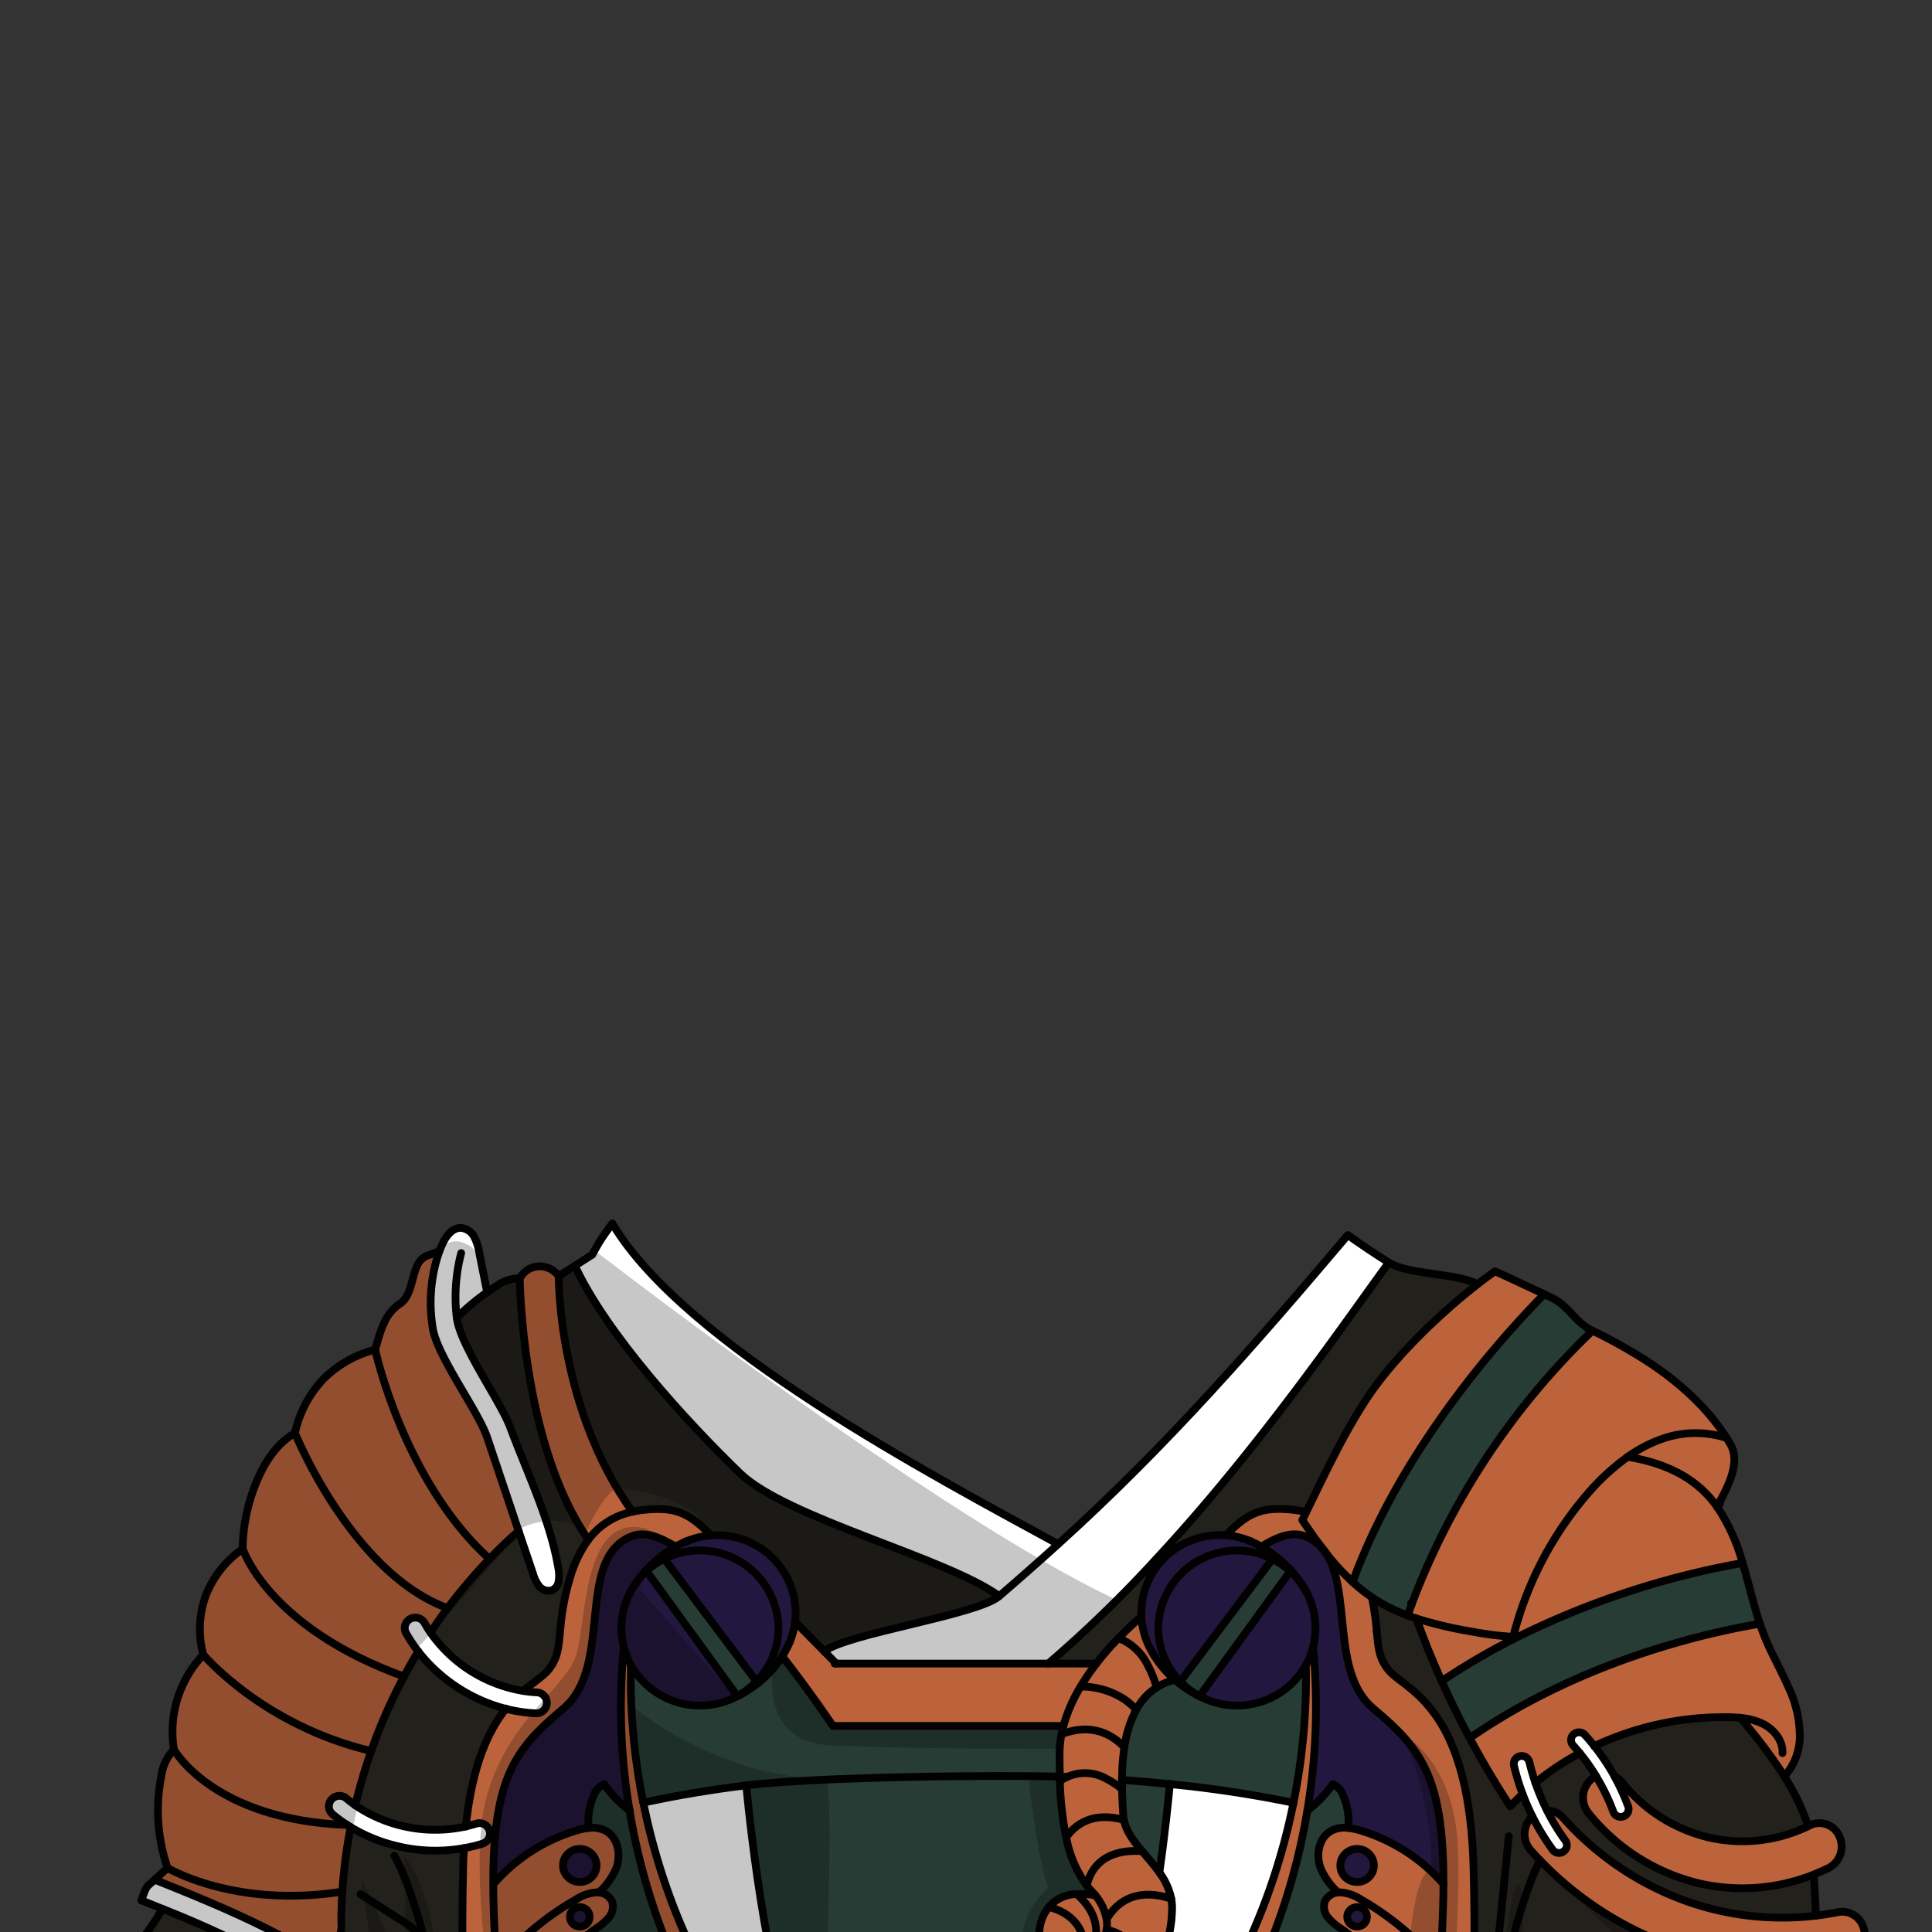 <svg xmlns="http://www.w3.org/2000/svg" viewBox="0 0 432 432">
  <rect x="0" y="0" width="432" height="432" fill="#333333" stroke="none"/>
  <defs>
    <style>.GUNDAN_LIZARD_OUTFIT_LIZARD_OUTFIT_5_cls-1{isolation:isolate;}.GUNDAN_LIZARD_OUTFIT_LIZARD_OUTFIT_5_cls-2{fill:#fff;}.GUNDAN_LIZARD_OUTFIT_LIZARD_OUTFIT_5_cls-3{fill:#bd633c;}.GUNDAN_LIZARD_OUTFIT_LIZARD_OUTFIT_5_cls-4{fill:#ccc194;}.GUNDAN_LIZARD_OUTFIT_LIZARD_OUTFIT_5_cls-5{fill:#22173e;}.GUNDAN_LIZARD_OUTFIT_LIZARD_OUTFIT_5_cls-6{fill:#273c34;}.GUNDAN_LIZARD_OUTFIT_LIZARD_OUTFIT_5_cls-7{fill:#22211c;}.GUNDAN_LIZARD_OUTFIT_LIZARD_OUTFIT_5_cls-8{fill:none;stroke:#010101;stroke-linecap:round;stroke-linejoin:round;stroke-width:1.73px;}.GUNDAN_LIZARD_OUTFIT_LIZARD_OUTFIT_5_cls-9{opacity:0.22;mix-blend-mode:multiply;}.GUNDAN_LIZARD_OUTFIT_LIZARD_OUTFIT_5_cls-10{fill:#010101;}</style>
  </defs>
  <g class="GUNDAN_LIZARD_OUTFIT_LIZARD_OUTFIT_5_cls-1">
    <g id="Outfit">
      <path class="GUNDAN_LIZARD_OUTFIT_LIZARD_OUTFIT_5_cls-2" d="M120,378.42a27.68,27.68,0,0,1-3-.32A31.62,31.62,0,0,1,96.28,365c-.48-.7-.92-1.42-1.33-2.15a2.39,2.39,0,0,0-3.21-.91,2.33,2.33,0,0,0-.93,3.17,34,34,0,0,0,2.76,4.15A36.51,36.51,0,0,0,113.14,382a34.34,34.34,0,0,0,6.61,1h.14a2.34,2.34,0,0,0,.13-4.67Z" />
      <path class="GUNDAN_LIZARD_OUTFIT_LIZARD_OUTFIT_5_cls-2" d="M106.47,407.79c-.77.24-1.54.44-2.32.63a31.82,31.82,0,0,1-24.7-4.76c-.7-.49-1.38-1-2-1.55a2.38,2.38,0,0,0-3.33.3,2.3,2.3,0,0,0,.29,3.28,31.47,31.47,0,0,0,3.25,2.38c.25.16.51.33.77.48a35.68,35.68,0,0,0,10.3,4.22,36.1,36.1,0,0,0,15.06.48,31,31,0,0,0,4.15-1,.43.43,0,0,1,.13-.05,2.36,2.36,0,0,0,1.49-1.83,2.27,2.27,0,0,0-.08-1.06A2.37,2.37,0,0,0,106.47,407.79Z" />
      <path class="GUNDAN_LIZARD_OUTFIT_LIZARD_OUTFIT_5_cls-2" d="M69.87,436.86q-2.82-1.71-5.72-3.28c-9.5-5.15-19.53-9.26-29.57-13.27l-1.3,1.14c-.86.74-1.05,2-1.54,3l-.08.49,4.64,1.88A235.82,235.82,0,0,1,60,437.71c10.17,5.53,19.78,12.31,27.38,21,0,0,2.3,3.07,4.51,6.24.36.26.74.52,1.11.77a7.55,7.55,0,0,1,1.12-3.06,7.74,7.74,0,0,1,1.64-1.79c-2.16-3.51-4.19-6.3-4.19-6.3A92.87,92.87,0,0,0,69.87,436.86Z" />
      <path class="GUNDAN_LIZARD_OUTFIT_LIZARD_OUTFIT_5_cls-2" d="M124.92,351.09c-1.81-11-6.87-21.28-10.8-31.8-2.22-6-11.3-18.42-12-24.71a56,56,0,0,1,6.76-5.64q-.9-4.47-1.78-8.92a11.15,11.15,0,0,0-1.12-3.46,3.77,3.77,0,0,0-2.93-2c-1.95-.06-3.35,1.81-4.15,3.56-.25.53-.47,1.06-.69,1.61a34.89,34.89,0,0,0-1.52,17.07c.86,6.29,10.14,18.57,12.19,24.6l7,20.85q1.63,4.81,3.26,9.64a8,8,0,0,0,1.38,2.8,2.71,2.71,0,0,0,2.85.9,2.52,2.52,0,0,0,1.5-2.13A8.1,8.1,0,0,0,124.92,351.09Z" />
      <path class="GUNDAN_LIZARD_OUTFIT_LIZARD_OUTFIT_5_cls-3" d="M124.93,285.33a5.3,5.3,0,0,0-4.54-2.17,5.13,5.13,0,0,0-4.17,2.69s.35,37,15.34,58.42a16.2,16.2,0,0,1,9.83-6.24C124.62,314.62,124.93,285.33,124.93,285.33Z" />
      <path class="GUNDAN_LIZARD_OUTFIT_LIZARD_OUTFIT_5_cls-3" d="M96.74,296.84a34.89,34.89,0,0,1,1.52-17.07l-2.71,1c-3.91,1.46-2.62,8.41-6.08,10.72S85,297.8,83.89,301.79a25.19,25.19,0,0,0-11.66,6.65,25.56,25.56,0,0,0-6.29,12c-3.81,2.17-6.41,6-8.19,10a39.93,39.93,0,0,0-3.48,15.91A22.69,22.69,0,0,0,46,356.8,22,22,0,0,0,45.46,370a25,25,0,0,0-6.57,21.22,10.36,10.36,0,0,0-2.76,5.6,39.67,39.67,0,0,0,1.35,20.89c-1,.82-1.93,1.74-2.9,2.62,10,4,20.07,8.12,29.57,13.27q2.89,1.57,5.72,3.28c3.26-.75,6.47-2.85,6.45-5.85,0-2.68.05-5.36.22-8a114.65,114.65,0,0,1,1.86-14.42c-.26-.15-.52-.32-.77-.48a31.47,31.47,0,0,1-3.25-2.38,2.3,2.3,0,0,1-.29-3.28,2.38,2.38,0,0,1,3.33-.3c.65.54,1.33,1.06,2,1.55A119.35,119.35,0,0,1,83,391.54a117.43,117.43,0,0,1,7.34-16.65c1-1.91,2.07-3.79,3.2-5.64a34,34,0,0,1-2.76-4.15,2.33,2.33,0,0,1,.93-3.17,2.39,2.39,0,0,1,3.21.91c.41.73.85,1.45,1.33,2.15,1.21-1.84,2.49-3.64,3.8-5.4a116.81,116.81,0,0,1,9.35-11c2.1-2.18,4.28-4.29,6.55-6.28l-7-20.85C106.88,315.41,97.6,303.13,96.74,296.84Z" />
      <path class="GUNDAN_LIZARD_OUTFIT_LIZARD_OUTFIT_5_cls-4" d="M291.1,354.27a17,17,0,0,0-2.59-3l.14-.18A23.38,23.38,0,0,1,291.1,354.27Z" />
      <path class="GUNDAN_LIZARD_OUTFIT_LIZARD_OUTFIT_5_cls-3" d="M259.24,418.69c-1.17-1.68-2.56-3.22-3.86-4.76-1.88-2.22-3.56-4.44-4.08-7a8,8,0,0,1-.16-1.3c-.07-1.39-.2-3.34-.25-5.59,0-.67,0-1.37,0-2.08a49.66,49.66,0,0,1,.52-7.27,25.3,25.3,0,0,1,2.65-8.38,13.39,13.39,0,0,1,4.57-5,12.36,12.36,0,0,1,4.13-1.71,23.88,23.88,0,0,1-4.57-5.28c-.1-.16-.19-.3-.23-.38l-.09-.15a16.89,16.89,0,0,1-2.55-7.2,8,8,0,0,1-.09-1.11c-1.2,1-3.08,2.68-5.18,4.86a61.09,61.09,0,0,0-4.9,5.63,54,54,0,0,0-3.52,5.14,35,35,0,0,0-3.84,8.8c-.17.62-.32,1.24-.44,1.87a23.19,23.19,0,0,0-.42,4.25q0,2.74.06,5.22l1.63.06a9.06,9.06,0,0,0-1.6.92,71.69,71.69,0,0,0,1.41,12.57A26.4,26.4,0,0,0,243,421.59h0c.41.52.81,1,1.25,1.45a8.21,8.21,0,0,1,.67.77,15.64,15.64,0,0,0-4.11-.27,8.18,8.18,0,0,0-7.3,4.4c-3,5.7.21,13.38,7.75,15.57a16.76,16.76,0,0,0,5.48.55,18.56,18.56,0,0,0,7.85-2l.6-.35c4.87-2.92,6.7-8.33,6.89-14.77a11.26,11.26,0,0,0-.18-2.35A14.6,14.6,0,0,0,259.24,418.69Z" />
      <path class="GUNDAN_LIZARD_OUTFIT_LIZARD_OUTFIT_5_cls-3" d="M135.32,409.31a6.63,6.63,0,0,0-3.69-.58,15.76,15.76,0,0,0-3,.66,39.68,39.68,0,0,0-18.27,11.87q0,3,.13,6.48c.16,4.4.32,8.4.51,12,.27,5.4.56,10,.85,13.75a81.11,81.11,0,0,1,21.38-22.24,12.17,12.17,0,0,0,2.93-2.5,3.84,3.84,0,0,0,.74-3.61,3.64,3.64,0,0,0-2.93-2,15.27,15.27,0,0,0,3.87-5.42C138.92,414.71,138.18,410.78,135.32,409.31Zm-5.68,4.11a3.7,3.7,0,1,1-3.75,3.7A3.72,3.72,0,0,1,129.64,413.42Zm0,17.37a2.19,2.19,0,1,1,2.21-2.18A2.2,2.2,0,0,1,129.64,430.79Z" />
      <path class="GUNDAN_LIZARD_OUTFIT_LIZARD_OUTFIT_5_cls-3" d="M304.49,409.39a16.62,16.62,0,0,0-3-.66,6.55,6.55,0,0,0-3.69.58c-2.87,1.47-3.61,5.4-2.49,8.39a15.27,15.27,0,0,0,3.87,5.42,3.66,3.66,0,0,0-2.93,2,3.83,3.83,0,0,0,.73,3.61,12,12,0,0,0,2.93,2.5,81,81,0,0,1,21.38,22.22c.29-3.79.59-8.33.85-13.73.19-3.62.35-7.62.51-12,.08-2.3.12-4.45.13-6.47h0A39.68,39.68,0,0,0,304.49,409.39Zm-1,4a3.7,3.7,0,1,1-3.74,3.7A3.72,3.72,0,0,1,303.45,413.42Zm0,17.37a2.19,2.19,0,1,1,2.21-2.18A2.2,2.2,0,0,1,303.45,430.79Z" />
      <path class="GUNDAN_LIZARD_OUTFIT_LIZARD_OUTFIT_5_cls-3" d="M144.32,337.56a21,21,0,0,0-2.93.47,16.2,16.2,0,0,0-9.83,6.24,27.34,27.34,0,0,0-4.17,8.8c-.1.35-.2.68-.29,1-3,10.92-.8,14.9-4.53,19.38-1.14,1.38-3.2,2.61-5.56,4.63a27.68,27.68,0,0,0,3,.32,2.34,2.34,0,0,1-.13,4.67h-.14a34.34,34.34,0,0,1-6.61-1c-3.8,4.73-7.55,12.43-9,26.38.78-.19,1.55-.39,2.32-.63a2.37,2.37,0,0,1,3,1.51,2.27,2.27,0,0,1,.08,1.06,2.36,2.36,0,0,1-1.49,1.83.43.43,0,0,0-.13.05,31,31,0,0,1-4.15,1c-.09,1.42-.16,2.9-.2,4.44-.19,7.37-.23,13.85-.18,19.49.17,17.42,1.23,26.86,1.71,30.19h8.08c-.29-2.07-.81-6.5-1.35-13.86-.29-3.78-.58-8.35-.85-13.75-.19-3.62-.35-7.62-.51-12q-.12-3.45-.13-6.48c0-4.07.13-7.63.43-10.79,1.21-13.2,5.07-19.19,11.58-25.22,1.14-1.05,2.37-2.11,3.68-3.21,11.43-9.59,2.34-33.87,15.55-38.63,2.59-.93,5.87.13,9.47,2.44a10,10,0,0,1,.88-.48c.61-.33,1.11-.55,1.43-.69l.15-.06.29-.11A16.83,16.83,0,0,1,159,343.3C154.15,338.28,151,336.91,144.32,337.56Z" />
      <path class="GUNDAN_LIZARD_OUTFIT_LIZARD_OUTFIT_5_cls-3" d="M292,338.11a21.34,21.34,0,0,0-3.26-.55c-6.67-.65-9.83.72-14.65,5.74a16.83,16.83,0,0,1,5.18,1.21h0l.21.08.21.09,1,.47a4.33,4.33,0,0,1,.42.22c.27.13.56.29.88.48,0,0,0,0,0,0,3.6-2.31,6.87-3.37,9.46-2.44a9.64,9.64,0,0,1,4.19,2.87c-1.58-2-3.07-4.2-4.56-6.37C291.45,339.31,291.74,338.72,292,338.11Z" />
      <path class="GUNDAN_LIZARD_OUTFIT_LIZARD_OUTFIT_5_cls-3" d="M187,372l-2.69-2.72c-1.66-1.69-4-4-6.54-6.66a16.89,16.89,0,0,1-2.55,7.2,1.41,1.41,0,0,0-.09.15c0,.08-.13.22-.23.38,6.59,8.46,11.34,15.59,11.34,15.59h51.55a35,35,0,0,1,3.84-8.8,54,54,0,0,1,3.52-5.14H187Z" />
      <path class="GUNDAN_LIZARD_OUTFIT_LIZARD_OUTFIT_5_cls-3" d="M329.53,417.69c-.36-13.42-2.48-22.31-5.24-28.43a31.57,31.57,0,0,0-5.73-8.8c-3.33-3.56-6.51-5.14-8-7-2.15-2.58-2.33-5-2.66-8.66h0a60.49,60.49,0,0,0-1.1-7.65,34.44,34.44,0,0,1-4.31-3.42,52.54,52.54,0,0,1-6.09-6.64c6,8.53,1.14,26.9,10.72,34.94,10.54,8.84,15.75,15.09,15.69,39.22h0c0,2-.05,4.17-.13,6.47-.16,4.4-.32,8.4-.51,12-.26,5.4-.56,9.94-.85,13.73-.54,7.38-1.06,11.81-1.34,13.88H328c.48-3.33,1.54-12.77,1.7-30.19C329.76,431.54,329.72,425.06,329.53,417.69Z" />
      <ellipse class="GUNDAN_LIZARD_OUTFIT_LIZARD_OUTFIT_5_cls-5" cx="129.64" cy="428.61" rx="2.21" ry="2.18" />
      <ellipse class="GUNDAN_LIZARD_OUTFIT_LIZARD_OUTFIT_5_cls-5" cx="129.64" cy="417.12" rx="3.75" ry="3.7" />
      <ellipse class="GUNDAN_LIZARD_OUTFIT_LIZARD_OUTFIT_5_cls-5" cx="303.45" cy="428.61" rx="2.21" ry="2.18" />
      <ellipse class="GUNDAN_LIZARD_OUTFIT_LIZARD_OUTFIT_5_cls-5" cx="303.45" cy="417.12" rx="3.75" ry="3.7" />
      <path class="GUNDAN_LIZARD_OUTFIT_LIZARD_OUTFIT_5_cls-5" d="M160.34,343.25c-.46,0-.92,0-1.37.05a16.83,16.83,0,0,0-5.18,1.21l-.29.11-.15.06c-.32.14-.82.36-1.43.69a10,10,0,0,0-.88.48c-3.6-2.31-6.88-3.37-9.47-2.44-13.21,4.76-4.12,29-15.55,38.63-1.31,1.1-2.54,2.16-3.68,3.21-6.51,6-10.37,12-11.58,25.22-.3,3.16-.44,6.72-.43,10.79a39.68,39.68,0,0,1,18.27-11.87,15.76,15.76,0,0,1,3-.66,14.2,14.2,0,0,1,1.21-7.44,4.24,4.24,0,0,1,2.23-2.36,26.51,26.51,0,0,0,5.71,5.92,139,139,0,0,1-1.28-36.55,17.37,17.37,0,0,0,1.57,4,17.68,17.68,0,0,0,23.71,7l.09,0-20.29-28A18.92,18.92,0,0,0,142,354.2a25,25,0,0,1,2.4-3.07l.14.18a17.06,17.06,0,0,1,4-2.74L169.18,376l.26.34a24.17,24.17,0,0,0,5.46-6c.1-.16.19-.3.23-.38a1.41,1.41,0,0,1,.09-.15,16.89,16.89,0,0,0,2.55-7.2,15,15,0,0,0,.13-2A17.45,17.45,0,0,0,160.34,343.25Zm-21,17.14a17.77,17.77,0,0,1,.91-2.9A17.77,17.77,0,0,0,139.34,360.39Z" />
      <path class="GUNDAN_LIZARD_OUTFIT_LIZARD_OUTFIT_5_cls-5" d="M307.07,382c-9.58-8-4.74-26.41-10.72-34.94l0-.06c-.19-.23-.37-.47-.55-.7l-.05-.06a9.64,9.64,0,0,0-4.19-2.87c-2.59-.93-5.86.13-9.46,2.44,0,0,0,0,0,0-.32-.19-.61-.35-.88-.48l-.42-.22-1-.47-.15-.06-.06,0-.21-.08h0a16.83,16.83,0,0,0-5.18-1.21c-.45,0-.91-.05-1.37-.05a17.62,17.62,0,0,0-13,5.68,17.17,17.17,0,0,0-4.56,11.65,9.1,9.1,0,0,0,0,.91,8,8,0,0,0,.09,1.11,16.89,16.89,0,0,0,2.55,7.2l.09.15c0,.08.13.22.23.38a23.88,23.88,0,0,0,4.57,5.28l.89.74.26-.34,20.64-27.44a17.06,17.06,0,0,1,4,2.74l.14-.18a22.55,22.55,0,0,1,2.44,3.14,16.56,16.56,0,0,0-2.58-3l-20.29,28,.09,0a17.68,17.68,0,0,0,23.71-7,17.08,17.08,0,0,0,1.58-4,139.39,139.39,0,0,1-1.28,36.6,26.94,26.94,0,0,0,5.7-5.93,4.24,4.24,0,0,1,2.23,2.36,14.43,14.43,0,0,1,1.22,7.44,16.62,16.62,0,0,1,3,.66,39.68,39.68,0,0,1,18.27,11.87C322.82,397.13,317.61,390.88,307.07,382Zm-14.23-24.55a17.77,17.77,0,0,1,.91,2.9A17.77,17.77,0,0,0,292.84,357.49Z" />
      <path class="GUNDAN_LIZARD_OUTFIT_LIZARD_OUTFIT_5_cls-2" d="M364.07,403.9a48.86,48.86,0,0,0-3.09-6.75,51.25,51.25,0,0,0-4.52-6.75c-.67-.85-1.37-1.68-2.1-2.47a1.78,1.78,0,0,0-2.5-.14,1.73,1.73,0,0,0-.13,2.47c.52.58,1,1.16,1.52,1.77a45.5,45.5,0,0,1,3.64,5.15,43.86,43.86,0,0,1,3.85,7.92,1.77,1.77,0,0,0,1.67,1.16,1.81,1.81,0,0,0,.6-.11A1.75,1.75,0,0,0,364.07,403.9Z" />
      <path class="GUNDAN_LIZARD_OUTFIT_LIZARD_OUTFIT_5_cls-2" d="M345.93,404.85a50.06,50.06,0,0,1-2.63-6.18c-.53-1.54-1-3.12-1.36-4.69a1.77,1.77,0,0,0-3.45.79,53.11,53.11,0,0,0,8.65,18.83,1.8,1.8,0,0,0,1.44.73,1.78,1.78,0,0,0,1-.33,1.72,1.72,0,0,0,.4-2.45A48.48,48.48,0,0,1,345.93,404.85Z" />
      <path class="GUNDAN_LIZARD_OUTFIT_LIZARD_OUTFIT_5_cls-6" d="M292,372.28a17.68,17.68,0,0,1-23.71,7l-.09,0a27.92,27.92,0,0,1-4.57-2.92l-.89-.74a12.36,12.36,0,0,0-4.13,1.71,13.39,13.39,0,0,0-4.57,5,25.3,25.3,0,0,0-2.65,8.38,49.66,49.66,0,0,0-.52,7.27c0,.71,0,1.41,0,2.08.05,2.25.18,4.2.25,5.59a8,8,0,0,0,.16,1.3c.52,2.55,2.2,4.77,4.08,7,1.3,1.54,2.69,3.08,3.86,4.76,1.27-8.86,2-16.17,2.35-19.79a261.78,261.78,0,0,1,27.66,4.18A140.2,140.2,0,0,0,292,372.28Z" />
      <path class="GUNDAN_LIZARD_OUTFIT_LIZARD_OUTFIT_5_cls-6" d="M246.74,444.07a16.76,16.76,0,0,1-5.48-.55c-7.54-2.19-10.74-9.87-7.75-15.57a8.18,8.18,0,0,1,7.3-4.4,15.64,15.64,0,0,1,4.11.27,8.21,8.21,0,0,0-.67-.77c-.44-.46-.84-.93-1.25-1.45h0a26.4,26.4,0,0,1-4.57-10.78A71.69,71.69,0,0,1,237,398.24l0-1q-.09-2.47-.06-5.22a23.19,23.19,0,0,1,.42-4.25c.12-.63.27-1.25.44-1.87H186.24s-4.75-7.13-11.34-15.59a24.17,24.17,0,0,1-5.46,6,26.87,26.87,0,0,1-4.57,2.92l-.09,0a17.68,17.68,0,0,1-23.71-7,140.37,140.37,0,0,0,2.77,30.8h0c7.75-1.69,15.45-2.95,23-3.87,1,10.33,5,47.37,14,68.16h66.62c3.13-7.2,5.66-16.36,7.67-25.67l-.6.35A18.56,18.56,0,0,1,246.74,444.07Z" />
      <path class="GUNDAN_LIZARD_OUTFIT_LIZARD_OUTFIT_5_cls-6" d="M148.54,348.57a17.06,17.06,0,0,0-4,2.74l20.29,28a17.93,17.93,0,0,0,4.31-3.26Z" />
      <path class="GUNDAN_LIZARD_OUTFIT_LIZARD_OUTFIT_5_cls-6" d="M284.55,348.57,263.91,376a17.93,17.93,0,0,0,4.31,3.26l20.29-28A17.06,17.06,0,0,0,284.55,348.57Z" />
      <path class="GUNDAN_LIZARD_OUTFIT_LIZARD_OUTFIT_5_cls-6" d="M140.78,404.85a26.51,26.51,0,0,1-5.71-5.92,4.24,4.24,0,0,0-2.23,2.36,14.2,14.2,0,0,0-1.21,7.44,6.63,6.63,0,0,1,3.69.58c2.86,1.47,3.6,5.4,2.49,8.39a15.27,15.27,0,0,1-3.87,5.42,3.64,3.64,0,0,1,2.93,2,3.84,3.84,0,0,1-.74,3.61,12.17,12.17,0,0,1-2.93,2.5,81.11,81.11,0,0,0-21.38,22.24c.54,7.36,1.06,11.79,1.35,13.86h50.48v-5.65a141.48,141.48,0,0,1-22.87-56.86Z" />
      <path class="GUNDAN_LIZARD_OUTFIT_LIZARD_OUTFIT_5_cls-6" d="M299.89,431.27a12,12,0,0,1-2.93-2.5,3.83,3.83,0,0,1-.73-3.61,3.66,3.66,0,0,1,2.93-2,15.27,15.27,0,0,1-3.87-5.42c-1.12-3-.38-6.92,2.49-8.39a6.55,6.55,0,0,1,3.69-.58,14.43,14.43,0,0,0-1.22-7.44,4.24,4.24,0,0,0-2.23-2.36,26.94,26.94,0,0,1-5.7,5.93,141.7,141.7,0,0,1-22.88,56.86v5.65h50.49c.28-2.07.8-6.5,1.34-13.88A81,81,0,0,0,299.89,431.27Z" />
      <path class="GUNDAN_LIZARD_OUTFIT_LIZARD_OUTFIT_5_cls-6" d="M389.63,349.49A187.46,187.46,0,0,0,339.38,366l-1.16.59a154.2,154.2,0,0,0-15.86,9.3c1.92,4.3,4,8.54,6.23,12.68a6.07,6.07,0,0,0,.82-.48c16.45-11.22,34.13-17.71,47.76-21.41,6.6-1.79,12.24-2.92,16.33-3.61C392,358.62,391,354,389.63,349.49Z" />
      <path class="GUNDAN_LIZARD_OUTFIT_LIZARD_OUTFIT_5_cls-6" d="M306.87,357.24a38.23,38.23,0,0,0,7.81,4,9,9,0,0,0,.45-1l.49-1.34a165.39,165.39,0,0,1,40.47-61.31c-4.07-2-5.3-5.71-9.44-7.54l-1.36-.62c-16.34,16.61-32.24,38.19-41,59.67-.65,1.55-1.25,3.11-1.83,4.67a34.44,34.44,0,0,0,4.31,3.42Z" />
      <path class="GUNDAN_LIZARD_OUTFIT_LIZARD_OUTFIT_5_cls-7" d="M116.22,285.85a8.66,8.66,0,0,0-5.11,1.62c-.74.47-1.47,1-2.18,1.47a56,56,0,0,0-6.76,5.64c.65,6.29,9.73,18.75,12,24.71,3.93,10.52,9,20.75,10.8,31.8a8.1,8.1,0,0,1,0,2.41,2.52,2.52,0,0,1-1.5,2.13,2.71,2.71,0,0,1-2.85-.9,8,8,0,0,1-1.38-2.8q-1.63-4.81-3.26-9.64c-2.27,2-4.45,4.1-6.55,6.28a116.81,116.81,0,0,0-9.35,11c-1.31,1.76-2.59,3.56-3.8,5.4A31.62,31.62,0,0,0,117,378.1c2.36-2,4.42-3.25,5.56-4.63,3.73-4.48,1.53-8.46,4.53-19.38h0c.09-.34.19-.67.29-1a27.34,27.34,0,0,1,4.17-8.8C116.57,322.83,116.22,285.85,116.22,285.85Z" />
      <path class="GUNDAN_LIZARD_OUTFIT_LIZARD_OUTFIT_5_cls-7" d="M103.56,417.69c0-1.54.11-3,.2-4.44a36.1,36.1,0,0,1-15.06-.48,35.68,35.68,0,0,1-10.3-4.22A114.65,114.65,0,0,0,76.54,423c-.17,2.68-.25,5.36-.22,8,0,3-3.19,5.1-6.45,5.85a92.87,92.87,0,0,1,21.68,17.7s2,2.79,4.19,6.3a7.74,7.74,0,0,0-1.64,1.79A7.55,7.55,0,0,0,93,465.71c-.37-.25-.75-.51-1.11-.77-2.21-3.17-4.51-6.24-4.51-6.24-7.6-8.68-17.21-15.46-27.38-21A235.82,235.82,0,0,0,36.3,426.82a57.19,57.19,0,0,1-7.53,10.32l.33-.17c.74,4.07,2.22,7.77,5.28,10.6a13.58,13.58,0,0,0-9.27,8.05c-1.07,2.88-.75,6.23,1.52,8.33l-4.4,3.42h82.86c-.48-3.33-1.54-12.77-1.71-30.19C103.33,431.54,103.37,425.06,103.56,417.69Z" />
      <path class="GUNDAN_LIZARD_OUTFIT_LIZARD_OUTFIT_5_cls-7" d="M93.57,369.25c-1.13,1.85-2.19,3.73-3.2,5.64A117.43,117.43,0,0,0,83,391.54a119.35,119.35,0,0,0-3.58,12.12,31.82,31.82,0,0,0,24.7,4.76c1.44-13.95,5.19-21.65,9-26.38A36.51,36.51,0,0,1,93.57,369.25Z" />
      <path class="GUNDAN_LIZARD_OUTFIT_LIZARD_OUTFIT_5_cls-7" d="M128.53,283l-3.6,2.29s-.31,29.29,16.46,52.7a21,21,0,0,1,2.93-.47c6.67-.65,9.83.72,14.65,5.74.45,0,.91-.05,1.37-.05a17.45,17.45,0,0,1,17.56,17.33,15,15,0,0,1-.13,2c2.56,2.62,4.88,5,6.54,6.66,5-4,34.23-8.15,39.09-12.34-11.69-8.53-47.5-17.38-57.88-27.4C153.42,317.84,135.51,298.21,128.53,283Z" />
      <path class="GUNDAN_LIZARD_OUTFIT_LIZARD_OUTFIT_5_cls-7" d="M362.73,398.55a35.1,35.1,0,0,0,19.45,12.33,33.6,33.6,0,0,0,22.13-2.54A49.67,49.67,0,0,0,399,397.19c-.15-.26-.3-.5-.47-.76a121.71,121.71,0,0,0-9.39-12.35c-.94-.1-1.88-.14-2.81-.16a68.34,68.34,0,0,0-29.84,6.48,51.25,51.25,0,0,1,4.52,6.75A5.07,5.07,0,0,1,362.73,398.55Z" />
      <path class="GUNDAN_LIZARD_OUTFIT_LIZARD_OUTFIT_5_cls-7" d="M328,467.37h86.93a17,17,0,0,1-4.1-18.65,6,6,0,0,1-3.36-3.69,17.24,17.24,0,0,1-.77-5.06l-.06-1.1a73.28,73.28,0,0,1-32-3.51,76.87,76.87,0,0,1-30.3-19.4c-.72-.73-1.4-1.48-2.09-2.24a5.49,5.49,0,0,1,.19-7.43l.17-.15a52.31,52.31,0,0,1-2.18-5c-.94.87-1.86,1.8-2.75,2.74q-4.89-7.46-9.1-15.33c-2.23-4.14-4.31-8.38-6.23-12.68q-3.11-6.88-5.67-14c-.68-.22-1.35-.45-2-.7a38.23,38.23,0,0,1-7.81-4l-.12-.08a60.49,60.49,0,0,1,1.1,7.65h0c.33,3.67.51,6.08,2.66,8.66,1.53,1.85,4.71,3.43,8,7a31.57,31.57,0,0,1,5.73,8.8c2.76,6.12,4.88,15,5.24,28.43.19,7.37.23,13.85.17,19.49C329.54,454.6,328.48,464,328,467.37Z" />
      <path class="GUNDAN_LIZARD_OUTFIT_LIZARD_OUTFIT_5_cls-7" d="M349.47,406.49a67.21,67.21,0,0,0,28.22,18.86,64.15,64.15,0,0,0,28.38,3c-.16-3.07-.34-6.14-.5-9.21a43.32,43.32,0,0,1-16,3.06,42.81,42.81,0,0,1-9.49-1.06,45.18,45.18,0,0,1-24.93-15.8,5.49,5.49,0,0,1,.57-7.41,4.42,4.42,0,0,1,1.16-.77,45.5,45.5,0,0,0-3.64-5.15,62,62,0,0,0-9.95,6.64,50.06,50.06,0,0,0,2.63,6.18A4.81,4.81,0,0,1,349.47,406.49Z" />
      <path class="GUNDAN_LIZARD_OUTFIT_LIZARD_OUTFIT_5_cls-7" d="M330.36,287.13c-4.61-2.5-15.38-2-19.81-4.83-8.16,11-28.21,40.61-51.65,65.86A279.6,279.6,0,0,1,234.37,372h10.78a61.09,61.09,0,0,1,4.9-5.63c2.1-2.18,4-3.84,5.18-4.86a9.1,9.1,0,0,1,0-.91,17.17,17.17,0,0,1,4.56-11.65,17.62,17.62,0,0,1,13-5.68c.46,0,.92,0,1.37.05,4.82-5,8-6.39,14.65-5.74a21.34,21.34,0,0,1,3.26.55c.59-1.2,1.18-2.41,1.76-3.62,3.57-7.32,7.13-14.65,11.59-21.48C311.32,303.88,321.73,293.86,330.36,287.13Z" />
      <path class="GUNDAN_LIZARD_OUTFIT_LIZARD_OUTFIT_5_cls-3" d="M143.84,403.08a140.37,140.37,0,0,1-2.77-30.8,17.37,17.37,0,0,1-1.57-4,139,139,0,0,0,1.28,36.55h0a141.48,141.48,0,0,0,22.87,56.86v5.65h7v-5.25a142.76,142.76,0,0,1-26.84-59Z" />
      <path class="GUNDAN_LIZARD_OUTFIT_LIZARD_OUTFIT_5_cls-3" d="M292,372.28a140.2,140.2,0,0,1-2.77,30.8,142.79,142.79,0,0,1-26.85,59v5.25h7v-5.65a141.7,141.7,0,0,0,22.88-56.86,139.39,139.39,0,0,0,1.28-36.6A17.08,17.08,0,0,1,292,372.28Z" />
      <path class="GUNDAN_LIZARD_OUTFIT_LIZARD_OUTFIT_5_cls-3" d="M416.8,431.77a5,5,0,0,0-5.8-4.19c-1.63.33-3.27.59-4.93.79a64.15,64.15,0,0,1-28.38-3,67.21,67.21,0,0,1-28.22-18.86,4.81,4.81,0,0,0-3.54-1.64,48.48,48.48,0,0,0,4.08,6.7,1.72,1.72,0,0,1-.4,2.45,1.78,1.78,0,0,1-1,.33,1.8,1.8,0,0,1-1.44-.73,52.14,52.14,0,0,1-4.52-7.46l-.17.15a5.49,5.49,0,0,0-.19,7.43c.69.76,1.37,1.51,2.09,2.24a76.87,76.87,0,0,0,30.3,19.4,73.28,73.28,0,0,0,32,3.51q3.12-.35,6.2-1A5.23,5.23,0,0,0,416.8,431.77Z" />
      <path class="GUNDAN_LIZARD_OUTFIT_LIZARD_OUTFIT_5_cls-3" d="M382.18,410.88a35.1,35.1,0,0,1-19.45-12.33,5.07,5.07,0,0,0-1.75-1.4,48.86,48.86,0,0,1,3.09,6.75,1.75,1.75,0,0,1-1.06,2.25,1.81,1.81,0,0,1-.6.11,1.77,1.77,0,0,1-1.67-1.16,43.86,43.86,0,0,0-3.85-7.92,4.42,4.42,0,0,0-1.16.77,5.49,5.49,0,0,0-.57,7.41,45.18,45.18,0,0,0,24.93,15.8,42.81,42.81,0,0,0,9.49,1.06,43.32,43.32,0,0,0,16-3.06c1.14-.45,2.26-1,3.37-1.5a5.41,5.41,0,0,0,2.37-7,4.85,4.85,0,0,0-6.61-2.51l-.39.19A33.6,33.6,0,0,1,382.18,410.88Z" />
      <path class="GUNDAN_LIZARD_OUTFIT_LIZARD_OUTFIT_5_cls-3" d="M338.38,366l1,0a187.46,187.46,0,0,1,50.25-16.52,1.89,1.89,0,0,1-.06-.18A42.67,42.67,0,0,0,384,337l.66-1a3,3,0,0,1-.36.18c2.21-4.05,4.95-9.37,2.61-13.35-.26-.46-.55-.9-.82-1.35h0c-4.52-7.1-11.06-12.84-18.19-17.44a113.14,113.14,0,0,0-11.8-6.55,165.39,165.39,0,0,0-40.47,61.31l-.49,1.34a9,9,0,0,1-.45,1c.66.25,1.33.48,2,.7q2.56,7.11,5.67,14a154.2,154.2,0,0,1,15.86-9.3Zm27.54-41.52c-.68.41-1.35.86-2,1.32h0C364.57,325.33,365.24,324.88,365.92,324.47Z" />
      <path class="GUNDAN_LIZARD_OUTFIT_LIZARD_OUTFIT_5_cls-3" d="M334.21,284.28c-1.31.93-2.59,1.87-3.85,2.85-8.63,6.73-19,16.75-25,25.88-4.46,6.83-8,14.16-11.59,21.48-.58,1.21-1.17,2.42-1.76,3.62-.29.61-.58,1.2-.88,1.8,1.49,2.17,3,4.32,4.56,6.37l.05.06a7.36,7.36,0,0,1,.55.7l0,.06a52.54,52.54,0,0,0,6.09,6.64c.58-1.56,1.18-3.12,1.83-4.67,8.78-21.48,24.68-43.06,41-59.67C341.57,287.72,338,286,334.21,284.28Z" />
      <path class="GUNDAN_LIZARD_OUTFIT_LIZARD_OUTFIT_5_cls-3" d="M339.82,392.67a1.76,1.76,0,0,1,2.12,1.31c.37,1.57.83,3.15,1.36,4.69a62,62,0,0,1,9.95-6.64c-.5-.61-1-1.19-1.52-1.77a1.73,1.73,0,0,1,.13-2.47,1.78,1.78,0,0,1,2.5.14c.73.79,1.43,1.62,2.1,2.47a68.34,68.34,0,0,1,29.84-6.48c.93,0,1.87.06,2.81.16a121.71,121.71,0,0,1,9.39,12.35c.17.26.32.5.47.76a13.57,13.57,0,0,0,3.44-8.54,25.81,25.81,0,0,0-2.57-11.46c-1.59-3.63-3.57-7.08-5.09-10.73-.46-1.11-.86-2.23-1.25-3.38-4.09.69-9.73,1.82-16.33,3.61-13.63,3.7-31.31,10.19-47.76,21.41a6.07,6.07,0,0,1-.82.48q4.2,7.86,9.1,15.33c.89-.94,1.81-1.87,2.75-2.74a51.82,51.82,0,0,1-1.95-6.4A1.74,1.74,0,0,1,339.82,392.67Z" />
      <path class="GUNDAN_LIZARD_OUTFIT_LIZARD_OUTFIT_5_cls-2" d="M143.85,403.08a142.76,142.76,0,0,0,26.84,59v5.25H180.9c-9-20.79-13.06-57.83-14-68.16C159.3,400.13,151.6,401.39,143.85,403.08Z" />
      <path class="GUNDAN_LIZARD_OUTFIT_LIZARD_OUTFIT_5_cls-2" d="M259.24,418.69a14.6,14.6,0,0,1,2.66,5.89,11.26,11.26,0,0,1,.18,2.35c-.19,6.44-2,11.85-6.89,14.77-2,9.31-4.54,18.47-7.67,25.67H262.4v-5.25a142.79,142.79,0,0,0,26.85-59,261.78,261.78,0,0,0-27.66-4.18C261.25,402.52,260.51,409.83,259.24,418.69Z" />
      <path class="GUNDAN_LIZARD_OUTFIT_LIZARD_OUTFIT_5_cls-2" d="M310.55,282.3q-4.68-2.93-9.18-6.14c-21.09,24.89-40.53,47.2-64.77,69.11-28-15.33-83.39-44.41-99.67-71.66a42.23,42.23,0,0,0-4.49,6.93l-3.91,2.5c7,15.17,24.89,34.8,37,46.48,10.38,10,46.19,18.87,57.88,27.4-4.86,4.19-34.12,8.31-39.09,12.34L187,372h47.37a279.6,279.6,0,0,0,24.53-23.82C282.34,322.91,302.39,293.3,310.55,282.3Z" />
      <path class="GUNDAN_LIZARD_OUTFIT_LIZARD_OUTFIT_5_cls-8" d="M136.93,273.61c16.28,27.25,71.64,56.33,99.67,71.66" />
      <path class="GUNDAN_LIZARD_OUTFIT_LIZARD_OUTFIT_5_cls-8" d="M128.53,283c7,15.17,24.89,34.8,37,46.48,10.38,10,46.19,18.87,57.88,27.4" />
      <path class="GUNDAN_LIZARD_OUTFIT_LIZARD_OUTFIT_5_cls-8" d="M79.45,403.66A119.35,119.35,0,0,1,83,391.54a117.43,117.43,0,0,1,7.34-16.65c1-1.91,2.07-3.79,3.2-5.64" />
      <path class="GUNDAN_LIZARD_OUTFIT_LIZARD_OUTFIT_5_cls-8" d="M78.4,408.55A114.65,114.65,0,0,0,76.54,423c-.17,2.68-.25,5.36-.22,8,0,3-3.19,5.1-6.45,5.85" />
      <path class="GUNDAN_LIZARD_OUTFIT_LIZARD_OUTFIT_5_cls-8" d="M96.28,365c1.21-1.84,2.49-3.64,3.8-5.4a116.81,116.81,0,0,1,9.35-11c2.1-2.18,4.28-4.29,6.55-6.28" />
      <path class="GUNDAN_LIZARD_OUTFIT_LIZARD_OUTFIT_5_cls-8" d="M108.93,288.94q-.9-4.47-1.78-8.92a11.15,11.15,0,0,0-1.12-3.46,3.77,3.77,0,0,0-2.93-2c-1.95-.06-3.35,1.81-4.15,3.56-.25.53-.47,1.06-.69,1.61a34.89,34.89,0,0,0-1.52,17.07c.86,6.29,10.14,18.57,12.19,24.6l7,20.85q1.63,4.81,3.26,9.64a7.89,7.89,0,0,0,1.38,2.8,2.71,2.71,0,0,0,2.85.9,2.52,2.52,0,0,0,1.5-2.13,8.1,8.1,0,0,0,0-2.41c-1.81-11-6.87-21.28-10.8-31.8-2.22-6-11.3-18.42-12-24.71a39,39,0,0,1,1-14.35" />
      <path class="GUNDAN_LIZARD_OUTFIT_LIZARD_OUTFIT_5_cls-8" d="M98.26,279.77l-2.71,1c-3.91,1.46-2.62,8.41-6.08,10.72S85,297.8,83.89,301.79a25.19,25.19,0,0,0-11.66,6.65,25.56,25.56,0,0,0-6.29,12c-3.81,2.17-6.41,6-8.19,10a39.93,39.93,0,0,0-3.48,15.91A22.69,22.69,0,0,0,46,356.8,22,22,0,0,0,45.46,370a25,25,0,0,0-6.57,21.22,10.36,10.36,0,0,0-2.76,5.6,39.67,39.67,0,0,0,1.35,20.89c-1,.82-1.93,1.74-2.9,2.62l-1.3,1.14c-.86.74-1.05,2-1.54,3l-.08.49" />
      <path class="GUNDAN_LIZARD_OUTFIT_LIZARD_OUTFIT_5_cls-8" d="M34.58,420.31c10,4,20.07,8.12,29.57,13.27,1.92,1.05,3.84,2.14,5.72,3.28a92.87,92.87,0,0,1,21.68,17.7s2,2.79,4.19,6.3a59.28,59.28,0,0,1,3.57,6.51" />
      <path class="GUNDAN_LIZARD_OUTFIT_LIZARD_OUTFIT_5_cls-8" d="M31.66,424.94l4.64,1.88A235.82,235.82,0,0,1,60,437.71c10.17,5.53,19.78,12.31,27.38,21,0,0,2.3,3.07,4.51,6.24" />
      <path class="GUNDAN_LIZARD_OUTFIT_LIZARD_OUTFIT_5_cls-8" d="M83.89,301.79s6.33,29.36,25.54,46.78" />
      <path class="GUNDAN_LIZARD_OUTFIT_LIZARD_OUTFIT_5_cls-8" d="M65.94,320.4s12.61,31.29,34.14,39.19" />
      <path class="GUNDAN_LIZARD_OUTFIT_LIZARD_OUTFIT_5_cls-8" d="M54.27,346.29s5.51,17.51,36.08,28.6" />
      <path class="GUNDAN_LIZARD_OUTFIT_LIZARD_OUTFIT_5_cls-8" d="M45.46,370S58.73,385.79,83,391.54" />
      <path class="GUNDAN_LIZARD_OUTFIT_LIZARD_OUTFIT_5_cls-8" d="M38.89,391.2s8.67,15.73,38.74,16.87" />
      <path class="GUNDAN_LIZARD_OUTFIT_LIZARD_OUTFIT_5_cls-8" d="M37.48,417.69s15,9.06,39.06,5.28" />
      <path class="GUNDAN_LIZARD_OUTFIT_LIZARD_OUTFIT_5_cls-8" d="M136.93,273.61a42.23,42.23,0,0,0-4.49,6.93l-3.91,2.5-3.6,2.29a5.3,5.3,0,0,0-4.54-2.17,5.13,5.13,0,0,0-4.17,2.69,8.66,8.66,0,0,0-5.11,1.62c-.74.47-1.47,1-2.18,1.47a56,56,0,0,0-6.76,5.64" />
      <path class="GUNDAN_LIZARD_OUTFIT_LIZARD_OUTFIT_5_cls-8" d="M141.39,338c-16.77-23.41-16.46-52.7-16.46-52.7" />
      <path class="GUNDAN_LIZARD_OUTFIT_LIZARD_OUTFIT_5_cls-8" d="M131.56,344.27c-15-21.44-15.34-58.42-15.34-58.42" />
      <path class="GUNDAN_LIZARD_OUTFIT_LIZARD_OUTFIT_5_cls-8" d="M104.15,408.42c1.44-13.95,5.19-21.65,9-26.38" />
      <path class="GUNDAN_LIZARD_OUTFIT_LIZARD_OUTFIT_5_cls-8" d="M105.09,467.37c-.48-3.33-1.54-12.77-1.71-30.19,0-5.64,0-12.12.18-19.49,0-1.54.11-3,.2-4.44" />
      <path class="GUNDAN_LIZARD_OUTFIT_LIZARD_OUTFIT_5_cls-8" d="M117,378.1c2.36-2,4.42-3.25,5.56-4.63,3.73-4.48,1.53-8.46,4.53-19.38.09-.34.19-.67.29-1a27.34,27.34,0,0,1,4.17-8.8,16.2,16.2,0,0,1,9.83-6.24,21,21,0,0,1,2.93-.47c6.67-.65,9.83.72,14.65,5.74" />
      <path class="GUNDAN_LIZARD_OUTFIT_LIZARD_OUTFIT_5_cls-8" d="M177.77,362.6c2.56,2.62,4.88,5,6.54,6.66L187,372" />
      <path class="GUNDAN_LIZARD_OUTFIT_LIZARD_OUTFIT_5_cls-8" d="M151,345.85c-3.6-2.31-6.88-3.37-9.47-2.44-13.21,4.76-4.12,29-15.55,38.63-1.31,1.1-2.54,2.16-3.68,3.22-6.51,6-10.37,12-11.58,25.21-.3,3.16-.44,6.72-.43,10.79q0,3,.13,6.48c.16,4.4.32,8.4.51,12,.27,5.4.56,10,.85,13.75.54,7.36,1.06,11.79,1.35,13.86" />
      <path class="GUNDAN_LIZARD_OUTFIT_LIZARD_OUTFIT_5_cls-8" d="M186.63,385.92h-.39s-4.75-7.13-11.34-15.59" />
      <path class="GUNDAN_LIZARD_OUTFIT_LIZARD_OUTFIT_5_cls-8" d="M142,354.2a18.92,18.92,0,0,1,2.54-2.89,17.06,17.06,0,0,1,4-2.74A17.59,17.59,0,0,1,174.06,364a16.52,16.52,0,0,1-.6,4.47h0a17.19,17.19,0,0,1-4.28,7.51,17.93,17.93,0,0,1-4.31,3.26" />
      <path class="GUNDAN_LIZARD_OUTFIT_LIZARD_OUTFIT_5_cls-8" d="M139.5,368.29a17.19,17.19,0,0,1,1.38-12.17" />
      <path class="GUNDAN_LIZARD_OUTFIT_LIZARD_OUTFIT_5_cls-8" d="M164.78,379.31a17.68,17.68,0,0,1-23.71-7,17.37,17.37,0,0,1-1.57-4" />
      <path class="GUNDAN_LIZARD_OUTFIT_LIZARD_OUTFIT_5_cls-8" d="M153.5,344.62l-.15.06" />
      <path class="GUNDAN_LIZARD_OUTFIT_LIZARD_OUTFIT_5_cls-8" d="M175.22,369.8a16.89,16.89,0,0,0,2.55-7.2,15,15,0,0,0,.13-2,17.45,17.45,0,0,0-17.56-17.33c-.46,0-.92,0-1.37.05a16.83,16.83,0,0,0-5.18,1.21" />
      <path class="GUNDAN_LIZARD_OUTFIT_LIZARD_OUTFIT_5_cls-8" d="M153.79,344.51l-.29.11-.15.06c-.32.14-.82.36-1.43.69a10,10,0,0,0-.88.48,27,27,0,0,0-6.6,5.28,25,25,0,0,0-2.4,3.07c-.4.6-.79,1.25-1.16,1.92" />
      <path class="GUNDAN_LIZARD_OUTFIT_LIZARD_OUTFIT_5_cls-8" d="M164.78,379.31l.09,0a26.87,26.87,0,0,0,4.57-2.92,24.17,24.17,0,0,0,5.46-6c.1-.16.19-.3.23-.38a1.41,1.41,0,0,1,.09-.15" />
      <path class="GUNDAN_LIZARD_OUTFIT_LIZARD_OUTFIT_5_cls-8" d="M143.85,403.08a142.76,142.76,0,0,0,26.84,59v5.25" />
      <path class="GUNDAN_LIZARD_OUTFIT_LIZARD_OUTFIT_5_cls-8" d="M141.07,372.28a140.37,140.37,0,0,0,2.77,30.8" />
      <path class="GUNDAN_LIZARD_OUTFIT_LIZARD_OUTFIT_5_cls-8" d="M140.78,404.86a141.48,141.48,0,0,0,22.87,56.86v5.65" />
      <path class="GUNDAN_LIZARD_OUTFIT_LIZARD_OUTFIT_5_cls-8" d="M139.5,368.29h0a139,139,0,0,0,1.28,36.55" />
      <path class="GUNDAN_LIZARD_OUTFIT_LIZARD_OUTFIT_5_cls-8" d="M111.82,453.51a81.11,81.11,0,0,1,21.38-22.24,12.17,12.17,0,0,0,2.93-2.5,3.84,3.84,0,0,0,.74-3.61,3.64,3.64,0,0,0-2.93-2,5.47,5.47,0,0,0-.9,0,10.07,10.07,0,0,0-4.34,1.62A63.51,63.51,0,0,0,111,439.76" />
      <path class="GUNDAN_LIZARD_OUTFIT_LIZARD_OUTFIT_5_cls-8" d="M133.94,423.12a15.27,15.27,0,0,0,3.87-5.42c1.11-3,.37-6.92-2.49-8.39a6.63,6.63,0,0,0-3.69-.58,15.76,15.76,0,0,0-3,.66,39.68,39.68,0,0,0-18.27,11.87" />
      <path class="GUNDAN_LIZARD_OUTFIT_LIZARD_OUTFIT_5_cls-8" d="M140.78,404.86h0a26.51,26.51,0,0,1-5.71-5.92,4.24,4.24,0,0,0-2.23,2.36,14.2,14.2,0,0,0-1.21,7.44" />
      <path class="GUNDAN_LIZARD_OUTFIT_LIZARD_OUTFIT_5_cls-8" d="M117,378.1a27.68,27.68,0,0,0,3,.32,2.34,2.34,0,0,1-.13,4.68.34.34,0,0,1-.14,0,34.34,34.34,0,0,1-6.61-1,36.51,36.51,0,0,1-19.57-12.79,34,34,0,0,1-2.76-4.15,2.33,2.33,0,0,1,.93-3.17,2.39,2.39,0,0,1,3.21.91c.41.73.85,1.45,1.33,2.15A31.62,31.62,0,0,0,117,378.1Z" />
      <path class="GUNDAN_LIZARD_OUTFIT_LIZARD_OUTFIT_5_cls-8" d="M109.53,410.36a2.36,2.36,0,0,1-1.49,1.83.43.43,0,0,0-.13.05,31,31,0,0,1-4.15,1,36.1,36.1,0,0,1-15.06-.48,35.68,35.68,0,0,1-10.3-4.22c-.26-.15-.52-.32-.77-.48a31.47,31.47,0,0,1-3.25-2.38,2.3,2.3,0,0,1-.29-3.28,2.38,2.38,0,0,1,3.33-.3c.65.54,1.33,1.06,2,1.55a31.82,31.82,0,0,0,24.7,4.76c.78-.19,1.55-.39,2.32-.63a2.37,2.37,0,0,1,3,1.51A2.27,2.27,0,0,1,109.53,410.36Z" />
      <path class="GUNDAN_LIZARD_OUTFIT_LIZARD_OUTFIT_5_cls-8" d="M94.87,433.53c-1.86-7-4.24-14.39-6.7-18.57" />
      <path class="GUNDAN_LIZARD_OUTFIT_LIZARD_OUTFIT_5_cls-8" d="M93,465.71a7.55,7.55,0,0,1,1.12-3.06,7.74,7.74,0,0,1,1.64-1.79,7.6,7.6,0,0,1,2.46-1.32,11,11,0,0,0-2.65-7.18,40.71,40.71,0,0,0,1.94-8.14c0-.11,0-.22.05-.33a13.49,13.49,0,0,0-1.24-8.31,12.15,12.15,0,0,0-1.43-2v0a28.21,28.21,0,0,0-6.06-4.75l-8.22-5.28" />
      <ellipse class="GUNDAN_LIZARD_OUTFIT_LIZARD_OUTFIT_5_cls-8" cx="129.64" cy="417.12" rx="3.75" ry="3.7" />
      <ellipse class="GUNDAN_LIZARD_OUTFIT_LIZARD_OUTFIT_5_cls-8" cx="129.64" cy="428.61" rx="2.21" ry="2.18" />
      <path class="GUNDAN_LIZARD_OUTFIT_LIZARD_OUTFIT_5_cls-8" d="M307.86,364.81c.33,3.67.51,6.08,2.66,8.66,1.53,1.85,4.71,3.43,8,7a31.57,31.57,0,0,1,5.73,8.8c2.76,6.12,4.88,15,5.24,28.43.19,7.37.23,13.85.17,19.49-.16,17.42-1.22,26.86-1.7,30.19" />
      <path class="GUNDAN_LIZARD_OUTFIT_LIZARD_OUTFIT_5_cls-8" d="M306.75,357.16a60.49,60.49,0,0,1,1.1,7.65" />
      <path class="GUNDAN_LIZARD_OUTFIT_LIZARD_OUTFIT_5_cls-8" d="M274.12,343.3c4.82-5,8-6.39,14.65-5.74a21.34,21.34,0,0,1,3.26.55" />
      <polyline class="GUNDAN_LIZARD_OUTFIT_LIZARD_OUTFIT_5_cls-8" points="186.63 371.98 187 371.98 234.37 371.98 245.15 371.98" />
      <path class="GUNDAN_LIZARD_OUTFIT_LIZARD_OUTFIT_5_cls-8" d="M322.76,421.27c0,2-.05,4.17-.13,6.47-.16,4.4-.32,8.4-.51,12-.26,5.4-.56,9.94-.85,13.73-.54,7.38-1.06,11.81-1.34,13.88" />
      <path class="GUNDAN_LIZARD_OUTFIT_LIZARD_OUTFIT_5_cls-8" d="M296.35,347.1c6,8.53,1.14,26.9,10.72,34.94,10.54,8.84,15.75,15.09,15.69,39.22" />
      <path class="GUNDAN_LIZARD_OUTFIT_LIZARD_OUTFIT_5_cls-8" d="M295.76,346.34a7.36,7.36,0,0,1,.55.7" />
      <path class="GUNDAN_LIZARD_OUTFIT_LIZARD_OUTFIT_5_cls-8" d="M282.06,345.85c3.6-2.31,6.87-3.37,9.46-2.44a9.64,9.64,0,0,1,4.19,2.87" />
      <line class="GUNDAN_LIZARD_OUTFIT_LIZARD_OUTFIT_5_cls-8" x1="237.79" y1="385.92" x2="186.63" y2="385.92" />
      <path class="GUNDAN_LIZARD_OUTFIT_LIZARD_OUTFIT_5_cls-8" d="M268.31,379.31a17.68,17.68,0,0,0,23.71-7,17.22,17.22,0,0,0,.19-16.16c-.3-.53-.61-1.06-.93-1.55,0-.1-.13-.21-.18-.3a17.78,17.78,0,0,0-6.55-5.7A17.59,17.59,0,0,0,259,364a16.52,16.52,0,0,0,.6,4.47h0a17.19,17.19,0,0,0,4.28,7.51,17.93,17.93,0,0,0,4.31,3.26" />
      <path class="GUNDAN_LIZARD_OUTFIT_LIZARD_OUTFIT_5_cls-8" d="M280.75,345.15l.42.22" />
      <path class="GUNDAN_LIZARD_OUTFIT_LIZARD_OUTFIT_5_cls-8" d="M279.53,344.59l.06,0,.15.06" />
      <path class="GUNDAN_LIZARD_OUTFIT_LIZARD_OUTFIT_5_cls-8" d="M257.87,369.8a16.89,16.89,0,0,1-2.55-7.2,8,8,0,0,1-.09-1.11,9.1,9.1,0,0,1,0-.91,17.17,17.17,0,0,1,4.56-11.65,17.62,17.62,0,0,1,13-5.68c.46,0,.92,0,1.37.05a16.83,16.83,0,0,1,5.18,1.21h0" />
      <path class="GUNDAN_LIZARD_OUTFIT_LIZARD_OUTFIT_5_cls-8" d="M279.32,344.51l.21.08.21.09,1,.47a4.33,4.33,0,0,1,.42.22c.27.13.56.29.88.48,0,0,0,0,0,0a26.62,26.62,0,0,1,6.59,5.28,23.38,23.38,0,0,1,2.45,3.14c.4.58.76,1.2,1.12,1.85" />
      <path class="GUNDAN_LIZARD_OUTFIT_LIZARD_OUTFIT_5_cls-8" d="M268.31,379.31l-.09,0a27.92,27.92,0,0,1-4.57-2.92l-.89-.74a23.88,23.88,0,0,1-4.57-5.28c-.1-.16-.19-.3-.23-.38l-.09-.15" />
      <path class="GUNDAN_LIZARD_OUTFIT_LIZARD_OUTFIT_5_cls-8" d="M292,372.28a140.2,140.2,0,0,1-2.77,30.8,142.79,142.79,0,0,1-26.85,59v5.25" />
      <path class="GUNDAN_LIZARD_OUTFIT_LIZARD_OUTFIT_5_cls-8" d="M293.6,368.26a139.39,139.39,0,0,1-1.28,36.6,141.7,141.7,0,0,1-22.88,56.86v5.65" />
      <path class="GUNDAN_LIZARD_OUTFIT_LIZARD_OUTFIT_5_cls-8" d="M321.27,453.49a81,81,0,0,0-21.38-22.22,12,12,0,0,1-2.93-2.5,3.83,3.83,0,0,1-.73-3.61,3.66,3.66,0,0,1,2.93-2,5.47,5.47,0,0,1,.9,0,10.08,10.08,0,0,1,4.33,1.62,63.65,63.65,0,0,1,17.73,15.06" />
      <path class="GUNDAN_LIZARD_OUTFIT_LIZARD_OUTFIT_5_cls-8" d="M299.16,423.12a15.27,15.27,0,0,1-3.87-5.42c-1.12-3-.38-6.92,2.49-8.39a6.55,6.55,0,0,1,3.69-.58,16.62,16.62,0,0,1,3,.66,39.68,39.68,0,0,1,18.27,11.87h0" />
      <path class="GUNDAN_LIZARD_OUTFIT_LIZARD_OUTFIT_5_cls-8" d="M292.32,404.86a26.94,26.94,0,0,0,5.7-5.93,4.24,4.24,0,0,1,2.23,2.36,14.43,14.43,0,0,1,1.22,7.44" />
      <path class="GUNDAN_LIZARD_OUTFIT_LIZARD_OUTFIT_5_cls-8" d="M344.35,416c-5.3,10.1-10,34.24-10,34.24l-.74-2.08-3.87-10.94" />
      <ellipse class="GUNDAN_LIZARD_OUTFIT_LIZARD_OUTFIT_5_cls-8" cx="303.45" cy="417.12" rx="3.75" ry="3.7" />
      <ellipse class="GUNDAN_LIZARD_OUTFIT_LIZARD_OUTFIT_5_cls-8" cx="303.45" cy="428.61" rx="2.21" ry="2.18" />
      <path class="GUNDAN_LIZARD_OUTFIT_LIZARD_OUTFIT_5_cls-8" d="M356.09,297.56a113.14,113.14,0,0,1,11.8,6.55c7.13,4.6,13.67,10.34,18.19,17.44.27.45.56.89.82,1.35,2.34,4-.4,9.3-2.61,13.35a3,3,0,0,0,.36-.18l-.66,1" />
      <path class="GUNDAN_LIZARD_OUTFIT_LIZARD_OUTFIT_5_cls-8" d="M339.38,366l-1,0a70.19,70.19,0,0,1-8.91-1.11,90.85,90.85,0,0,1-12.78-3c-.68-.22-1.35-.45-2-.7a38.7,38.7,0,0,1-7.81-3.95l-.12-.09a34.44,34.44,0,0,1-4.31-3.42,52.54,52.54,0,0,1-6.09-6.64l0-.06c-.19-.23-.37-.47-.55-.7l-.05-.06c-1.58-2-3.07-4.2-4.56-6.37.3-.6.59-1.19.88-1.8.59-1.2,1.18-2.41,1.76-3.62,3.57-7.32,7.13-14.65,11.59-21.48,5.94-9.13,16.35-19.15,25-25.88,1.26-1,2.54-1.92,3.85-2.85,3.76,1.67,7.36,3.44,11.08,5.12" />
      <path class="GUNDAN_LIZARD_OUTFIT_LIZARD_OUTFIT_5_cls-8" d="M363.91,325.79A50.64,50.64,0,0,0,355,334a78.31,78.31,0,0,0-16.65,32l-.16.61" />
      <path class="GUNDAN_LIZARD_OUTFIT_LIZARD_OUTFIT_5_cls-8" d="M386.08,321.55a22.39,22.39,0,0,0-13.67-.07,30.22,30.22,0,0,0-8.49,4.31" />
      <path class="GUNDAN_LIZARD_OUTFIT_LIZARD_OUTFIT_5_cls-8" d="M399,397.19a13.57,13.57,0,0,0,3.44-8.54,25.81,25.81,0,0,0-2.57-11.46c-1.59-3.63-3.57-7.08-5.09-10.73-.46-1.11-.86-2.23-1.25-3.38-1.5-4.46-2.51-9.08-3.87-13.59a1.89,1.89,0,0,1-.06-.18A42.67,42.67,0,0,0,384,337a24.65,24.65,0,0,0-2.85-3.38c-4.57-4.5-10.77-6.84-17.22-7.86h0" />
      <path class="GUNDAN_LIZARD_OUTFIT_LIZARD_OUTFIT_5_cls-8" d="M398.57,392c.14-2.72-1.81-5.22-4.25-6.48a14.15,14.15,0,0,0-5.21-1.4c-.94-.1-1.88-.14-2.81-.16a68.34,68.34,0,0,0-29.84,6.48" />
      <path class="GUNDAN_LIZARD_OUTFIT_LIZARD_OUTFIT_5_cls-8" d="M340.44,401.17c-.94.87-1.86,1.8-2.75,2.74q-4.89-7.46-9.1-15.33c-2.23-4.14-4.31-8.38-6.23-12.68q-3.11-6.88-5.67-14" />
      <path class="GUNDAN_LIZARD_OUTFIT_LIZARD_OUTFIT_5_cls-8" d="M315.62,358.87c0-.12-.08-.22-.12-.34" />
      <path class="GUNDAN_LIZARD_OUTFIT_LIZARD_OUTFIT_5_cls-8" d="M353.25,392a62,62,0,0,0-9.95,6.64" />
      <path class="GUNDAN_LIZARD_OUTFIT_LIZARD_OUTFIT_5_cls-8" d="M389.11,384.08a121.71,121.71,0,0,1,9.39,12.35c.17.26.32.5.47.76a49.67,49.67,0,0,1,5.34,11.15" />
      <path class="GUNDAN_LIZARD_OUTFIT_LIZARD_OUTFIT_5_cls-8" d="M361,397.15a51.25,51.25,0,0,0-4.52-6.75c-.67-.85-1.37-1.68-2.1-2.47a1.78,1.78,0,0,0-2.5-.14,1.73,1.73,0,0,0-.13,2.47c.52.58,1,1.16,1.52,1.77a45.5,45.5,0,0,1,3.64,5.15" />
      <path class="GUNDAN_LIZARD_OUTFIT_LIZARD_OUTFIT_5_cls-8" d="M345.93,404.85a48.48,48.48,0,0,0,4.08,6.7,1.72,1.72,0,0,1-.4,2.45,1.78,1.78,0,0,1-1,.33,1.8,1.8,0,0,1-1.44-.73,52.51,52.51,0,0,1-8.65-18.83,1.77,1.77,0,0,1,3.45-.79c.37,1.57.83,3.15,1.36,4.69A50.06,50.06,0,0,0,345.93,404.85Z" />
      <path class="GUNDAN_LIZARD_OUTFIT_LIZARD_OUTFIT_5_cls-8" d="M404.31,408.34l.39-.19a4.85,4.85,0,0,1,6.61,2.51,5.41,5.41,0,0,1-2.37,7c-1.11.54-2.23,1-3.37,1.5a43.32,43.32,0,0,1-16,3.06,42.81,42.81,0,0,1-9.49-1.06,45.18,45.18,0,0,1-24.93-15.8,5.49,5.49,0,0,1,.57-7.41,4.42,4.42,0,0,1,1.16-.77,43.86,43.86,0,0,1,3.85,7.92,1.77,1.77,0,0,0,1.67,1.16,1.81,1.81,0,0,0,.6-.11,1.75,1.75,0,0,0,1.06-2.25,48.86,48.86,0,0,0-3.09-6.75,5.07,5.07,0,0,1,1.75,1.4,35.1,35.1,0,0,0,19.45,12.33A33.6,33.6,0,0,0,404.31,408.34Z" />
      <path class="GUNDAN_LIZARD_OUTFIT_LIZARD_OUTFIT_5_cls-8" d="M342.62,406.14l-.17.15a5.49,5.49,0,0,0-.19,7.43c.69.76,1.37,1.51,2.09,2.24a76.87,76.87,0,0,0,30.3,19.4,73.28,73.28,0,0,0,32,3.51q3.12-.35,6.2-1a5.23,5.23,0,0,0,4-6.13,5,5,0,0,0-5.8-4.19c-1.63.33-3.27.59-4.93.79a64.15,64.15,0,0,1-28.38-3,67.21,67.21,0,0,1-28.22-18.86,4.81,4.81,0,0,0-3.54-1.64" />
      <path class="GUNDAN_LIZARD_OUTFIT_LIZARD_OUTFIT_5_cls-8" d="M337.38,410.59q-1.89,18.77-3.78,37.53c-.42,4.21-.85,8.44-1.27,12.65a57,57,0,0,1,24.11-26.94q-6.33,11.55-12.65,23.09" />
      <path class="GUNDAN_LIZARD_OUTFIT_LIZARD_OUTFIT_5_cls-8" d="M36.3,426.82a57.19,57.19,0,0,1-7.53,10.32l.33-.17c.74,4.07,2.22,7.77,5.28,10.6a13.58,13.58,0,0,0-9.27,8.05c-1.07,2.88-.75,6.23,1.52,8.33l-4.4,3.42h392.7a17,17,0,0,1-4.1-18.65,6,6,0,0,1-3.36-3.69,17.24,17.24,0,0,1-.77-5.06l-.06-1.1" />
      <path class="GUNDAN_LIZARD_OUTFIT_LIZARD_OUTFIT_5_cls-8" d="M406.07,428.37c-.16-3.07-.34-6.14-.5-9.21" />
      <path class="GUNDAN_LIZARD_OUTFIT_LIZARD_OUTFIT_5_cls-8" d="M234.37,372a279.6,279.6,0,0,0,24.53-23.82c23.44-25.25,43.49-54.86,51.65-65.86" />
      <path class="GUNDAN_LIZARD_OUTFIT_LIZARD_OUTFIT_5_cls-8" d="M244.94,423.82a11.64,11.64,0,0,1,2.49,5.31,6.62,6.62,0,0,1,0,2.35,3.48,3.48,0,0,1-2.67,2.94,4.81,4.81,0,0,1-1.12.15,7,7,0,0,1-1.18-.08,10.7,10.7,0,0,1-1.72-.42" />
      <path class="GUNDAN_LIZARD_OUTFIT_LIZARD_OUTFIT_5_cls-8" d="M243,421.6c.41.52.81,1,1.25,1.45a8.21,8.21,0,0,1,.67.77" />
      <path class="GUNDAN_LIZARD_OUTFIT_LIZARD_OUTFIT_5_cls-8" d="M255.23,361.49c-1.2,1-3.08,2.68-5.18,4.86a61.09,61.09,0,0,0-4.9,5.63,54,54,0,0,0-3.52,5.14,35,35,0,0,0-3.84,8.8c-.17.62-.32,1.24-.44,1.87a23.19,23.19,0,0,0-.42,4.25q0,2.74.06,5.22l0,1a71.69,71.69,0,0,0,1.41,12.57A26.4,26.4,0,0,0,243,421.59" />
      <path class="GUNDAN_LIZARD_OUTFIT_LIZARD_OUTFIT_5_cls-8" d="M262.76,375.61a12.36,12.36,0,0,0-4.13,1.71,13.39,13.39,0,0,0-4.57,5,25.3,25.3,0,0,0-2.65,8.38,49.66,49.66,0,0,0-.52,7.27c0,.71,0,1.41,0,2.08.05,2.25.18,4.2.25,5.59a8,8,0,0,0,.16,1.3c.52,2.55,2.2,4.77,4.08,7,1.3,1.54,2.69,3.08,3.86,4.76a14.6,14.6,0,0,1,2.66,5.89,11.26,11.26,0,0,1,.18,2.35c-.19,6.44-2,11.85-6.89,14.77l-.6.35a18.56,18.56,0,0,1-7.85,2,16.76,16.76,0,0,1-5.48-.55c-7.54-2.19-10.74-9.87-7.75-15.57a8.18,8.18,0,0,1,7.3-4.4,15.64,15.64,0,0,1,4.11.27h0" />
      <path class="GUNDAN_LIZARD_OUTFIT_LIZARD_OUTFIT_5_cls-8" d="M244.76,434.43h0c1.42-5.22-1.84-9-3.95-10.87" />
      <path class="GUNDAN_LIZARD_OUTFIT_LIZARD_OUTFIT_5_cls-8" d="M234.55,426.41c2.95.76,7.09,2.77,7.91,8.08" />
      <path class="GUNDAN_LIZARD_OUTFIT_LIZARD_OUTFIT_5_cls-8" d="M247.43,431.48c6.66,1.45,7.37,7.14,7.16,10.57" />
      <path class="GUNDAN_LIZARD_OUTFIT_LIZARD_OUTFIT_5_cls-8" d="M247.43,429.13c4.09-6.79,10.62-5.88,14.47-4.55" />
      <path class="GUNDAN_LIZARD_OUTFIT_LIZARD_OUTFIT_5_cls-8" d="M243,421.6h0c1.7-7.08,8-8,12.38-7.66" />
      <path class="GUNDAN_LIZARD_OUTFIT_LIZARD_OUTFIT_5_cls-8" d="M238.43,410.81c1.85-2.66,5.67-5.85,12.87-3.87" />
      <path class="GUNDAN_LIZARD_OUTFIT_LIZARD_OUTFIT_5_cls-8" d="M250.89,400.05a18.48,18.48,0,0,0-3.51-2.31,9.66,9.66,0,0,0-8.76-.42,9.06,9.06,0,0,0-1.6.92" />
      <path class="GUNDAN_LIZARD_OUTFIT_LIZARD_OUTFIT_5_cls-8" d="M237.35,387.79c7-2.76,11.63.33,14.06,2.91" />
      <path class="GUNDAN_LIZARD_OUTFIT_LIZARD_OUTFIT_5_cls-8" d="M254.06,382.32a13.7,13.7,0,0,0-2.93-2.53,17.77,17.77,0,0,0-9.5-2.67" />
      <path class="GUNDAN_LIZARD_OUTFIT_LIZARD_OUTFIT_5_cls-8" d="M258.63,377.32a23.86,23.86,0,0,0-2-5h0a12.18,12.18,0,0,0-5.43-5.54,8.91,8.91,0,0,0-1.16-.43" />
      <path class="GUNDAN_LIZARD_OUTFIT_LIZARD_OUTFIT_5_cls-8" d="M250.89,398c3.79.27,7.37.6,10.7.93a261.78,261.78,0,0,1,27.66,4.18" />
      <path class="GUNDAN_LIZARD_OUTFIT_LIZARD_OUTFIT_5_cls-8" d="M238.62,397.32l-1.63-.06c-13.8-.41-53.8,0-70.13,1.95-7.56.92-15.26,2.18-23,3.87h0" />
      <path class="GUNDAN_LIZARD_OUTFIT_LIZARD_OUTFIT_5_cls-8" d="M166.86,399.21c1,10.33,5,47.37,14,68.16" />
      <path class="GUNDAN_LIZARD_OUTFIT_LIZARD_OUTFIT_5_cls-8" d="M259.24,418.69c1.27-8.86,2-16.17,2.35-19.79" />
      <polyline class="GUNDAN_LIZARD_OUTFIT_LIZARD_OUTFIT_5_cls-8" points="148.54 348.57 169.18 376.01 169.44 376.35" />
      <polyline class="GUNDAN_LIZARD_OUTFIT_LIZARD_OUTFIT_5_cls-8" points="144.44 351.13 144.58 351.31 164.87 379.26" />
      <polyline class="GUNDAN_LIZARD_OUTFIT_LIZARD_OUTFIT_5_cls-8" points="284.55 348.57 263.91 376.01 263.65 376.35" />
      <polyline class="GUNDAN_LIZARD_OUTFIT_LIZARD_OUTFIT_5_cls-8" points="288.65 351.13 288.51 351.31 268.22 379.26" />
      <path class="GUNDAN_LIZARD_OUTFIT_LIZARD_OUTFIT_5_cls-8" d="M184.31,369.26c5-4,34.23-8.15,39.09-12.34q6.66-5.73,13.2-11.65c24.24-21.91,43.68-44.22,64.77-69.11q4.5,3.22,9.18,6.14c4.43,2.79,15.2,2.33,19.81,4.83" />
      <path class="GUNDAN_LIZARD_OUTFIT_LIZARD_OUTFIT_5_cls-8" d="M302.44,353.74c.58-1.56,1.18-3.12,1.83-4.67,8.78-21.48,24.68-43.06,41-59.67l1.36.62c4.14,1.83,5.37,5.54,9.44,7.54a165.39,165.39,0,0,0-40.47,61.31l-.49,1.34a9,9,0,0,1-.45,1" />
      <path class="GUNDAN_LIZARD_OUTFIT_LIZARD_OUTFIT_5_cls-8" d="M307.86,364.81h0" />
      <path class="GUNDAN_LIZARD_OUTFIT_LIZARD_OUTFIT_5_cls-8" d="M322.36,375.9a154.2,154.2,0,0,1,15.86-9.3l1.16-.59a187.46,187.46,0,0,1,50.25-16.52" />
      <path class="GUNDAN_LIZARD_OUTFIT_LIZARD_OUTFIT_5_cls-8" d="M328.59,388.58a6.07,6.07,0,0,0,.82-.48c16.44-11.22,34.13-17.71,47.77-21.41,6.59-1.79,12.23-2.92,16.32-3.61" />
      <g class="GUNDAN_LIZARD_OUTFIT_LIZARD_OUTFIT_5_cls-9">
        <path class="GUNDAN_LIZARD_OUTFIT_LIZARD_OUTFIT_5_cls-10" d="M102.8,280.45l-6.29,0,0,0a.24.24,0,0,0,.09-.07L99,278.71C100.45,277.31,102.08,279.34,102.8,280.45Z" />
        <path class="GUNDAN_LIZARD_OUTFIT_LIZARD_OUTFIT_5_cls-10" d="M110.63,287.94a10.69,10.69,0,0,0-2.33,1.69c-1.74-3-5.11-8.54-5.11-8.54a7.16,7.16,0,0,0-.39-.64h3.93c1.67,3,2.19,8.16,2.27,8.28s1.09-.77,1.09-.77A3.59,3.59,0,0,0,110.63,287.94Z" />
        <path class="GUNDAN_LIZARD_OUTFIT_LIZARD_OUTFIT_5_cls-10" d="M116.49,285.06a8,8,0,0,1,1.82-1.38l-2.09,2.17s-.34.07-.91.23A10.87,10.87,0,0,0,116.49,285.06Z" />
        <path class="GUNDAN_LIZARD_OUTFIT_LIZARD_OUTFIT_5_cls-10" d="M132.44,280.54l-6.82,4.79s-.15-.15-.42-.37a46.7,46.7,0,0,0,6.47-4.42Z" />
        <path class="GUNDAN_LIZARD_OUTFIT_LIZARD_OUTFIT_5_cls-10" d="M249.19,357.49c-14.78,19.56-19.08,14.34-19.08,14.34l-43.68-.42L178.2,363c-1.53-16-13.33-21.51-20.23-20.68-2.91-8.43-20-9.56-20-9.56s-2.45.16-7.23,10.34c-4-5.6-15.24-2.14-15.66,0S93.57,368.3,93.57,368.3s0,.95-7.16,15.17-11.13,47.64-11.13,47.64L83,441.17s.91-.54-2.21-20.86c3.62,5.38,9.71,24.63,9.71,24.63s.42-12.75-.17-30c9.32,10.65,9,45.77,9,45.77s.86-4.18,4.84-18.6c.4,11.56,5.52,25.24,5.52,25.24s-22.78,0-24.5.13S75.05,463.41,64.66,457,31,459.2,31,459.2s12.65-16,32.69-11.43C59.65,443,49,436.14,49,436.14c5.86,1,28.34,13.78,29.32,14.32-.71-.53-12.14-9.14-20.18-13.7-8.3-4.73-26.52-11.82-26.52-11.82l.86-2.44s3.51-3.51,5-4.81c-4.12-12.06-1.93-22.5,1.41-26.15-.65-12.51,1.63-16.05,6.57-21.36-1.82-14.43,3.58-18.26,8.88-23.68-.56-10.26,6-23,11.36-26,2-11.13,11.88-17.07,18.19-18.51.57-3.7,4.47-7.63,6.61-11.76,4.52-8.73,5.08-8.86,6-9.84l0,0s.06-.06.09-.07c4-3.17,5.49-3.41,8.44-1.74a4.64,4.64,0,0,1,1.65,1.87c1.67,3,2.19,8.16,2.27,8.28s1.09-.77,1.09-.77a3.59,3.59,0,0,0,.54,0,9.56,9.56,0,0,0,4.68-1.86,10.87,10.87,0,0,0,1.18-1,8,8,0,0,1,1.82-1.38c2.36-1.23,4.66-.37,6.57,1.35a1.24,1.24,0,0,0,.32-.07,46.7,46.7,0,0,0,6.47-4.42c.8-.6,1.32-1,1.32-1S208.91,338.47,249.19,357.49Z" />
        <path class="GUNDAN_LIZARD_OUTFIT_LIZARD_OUTFIT_5_cls-10" d="M142,354.2l22.37,25.3s-12.65,7.31-22.58-6C137.33,367,138.35,359.58,142,354.2Z" />
        <path class="GUNDAN_LIZARD_OUTFIT_LIZARD_OUTFIT_5_cls-10" d="M141.18,381.36s19.75,16.69,43.7,16.25c2.42,17-3.64,61.68,5.58,69.76H113.17s-9.4-46.5-4.52-65S127,377.6,129.08,369.26s1.55-31.12,15.5-27.42c7.34,3.53,7.56,2.84,7.56,2.84S134.56,353.91,141.18,381.36Z" />
        <path class="GUNDAN_LIZARD_OUTFIT_LIZARD_OUTFIT_5_cls-10" d="M331.58,467s3.62-24.08,4.24-26.93,1.75-16.78,3.4-18.75,1.22,13.54,1.22,13.54l-4,18.08s11-18.18,13.29-19.81,6.71-.92,6.71-.92-3.26,3.88-8.18,9.08-13.8,20.51-13.8,20.51l15.17-7.22s5.33,1.81,0,3.75-13.09,9.09-13.09,9.09Z" />
        <path class="GUNDAN_LIZARD_OUTFIT_LIZARD_OUTFIT_5_cls-10" d="M322.76,467.37s4-34.24,3.25-53.95-12.14-25.48-12.14-25.48,7.21,17.9,6.06,30.45c-3.21-.41-4.6,14.23-4.6,14.23s-2.56,3.66-2.29,10.22c-1.79,11-4.17,21.24-8,24.66C317.24,467.37,322.76,467.37,322.76,467.37Z" />
        <path class="GUNDAN_LIZARD_OUTFIT_LIZARD_OUTFIT_5_cls-10" d="M229.9,397.12S232,416,234.37,422.06c-8.29,7.55-9.21,21.28,6.89,21.46-6.61-2.58-10-9-8.57-13.48s6.3-8.29,12.23-6.22c-3.38-3.21-5.87-9.64-6.86-15.65S236.73,397,236.73,397Z" />
        <path class="GUNDAN_LIZARD_OUTFIT_LIZARD_OUTFIT_5_cls-10" d="M172.89,373s-3.2,16.39,12.56,17.25,51.28.81,51.28.81l1-5-51.39-.51-11.12-15.31Z" />
        <path class="GUNDAN_LIZARD_OUTFIT_LIZARD_OUTFIT_5_cls-10" d="M351.27,422.32s12.21,16.68,30.8,20.22,25.27,2.12,25.27,2.12l-.69-5.55s-14.54,1.32-25.69-1.95S356.81,428,351.27,422.32Z" />
      </g>
    </g>
  </g>
</svg>